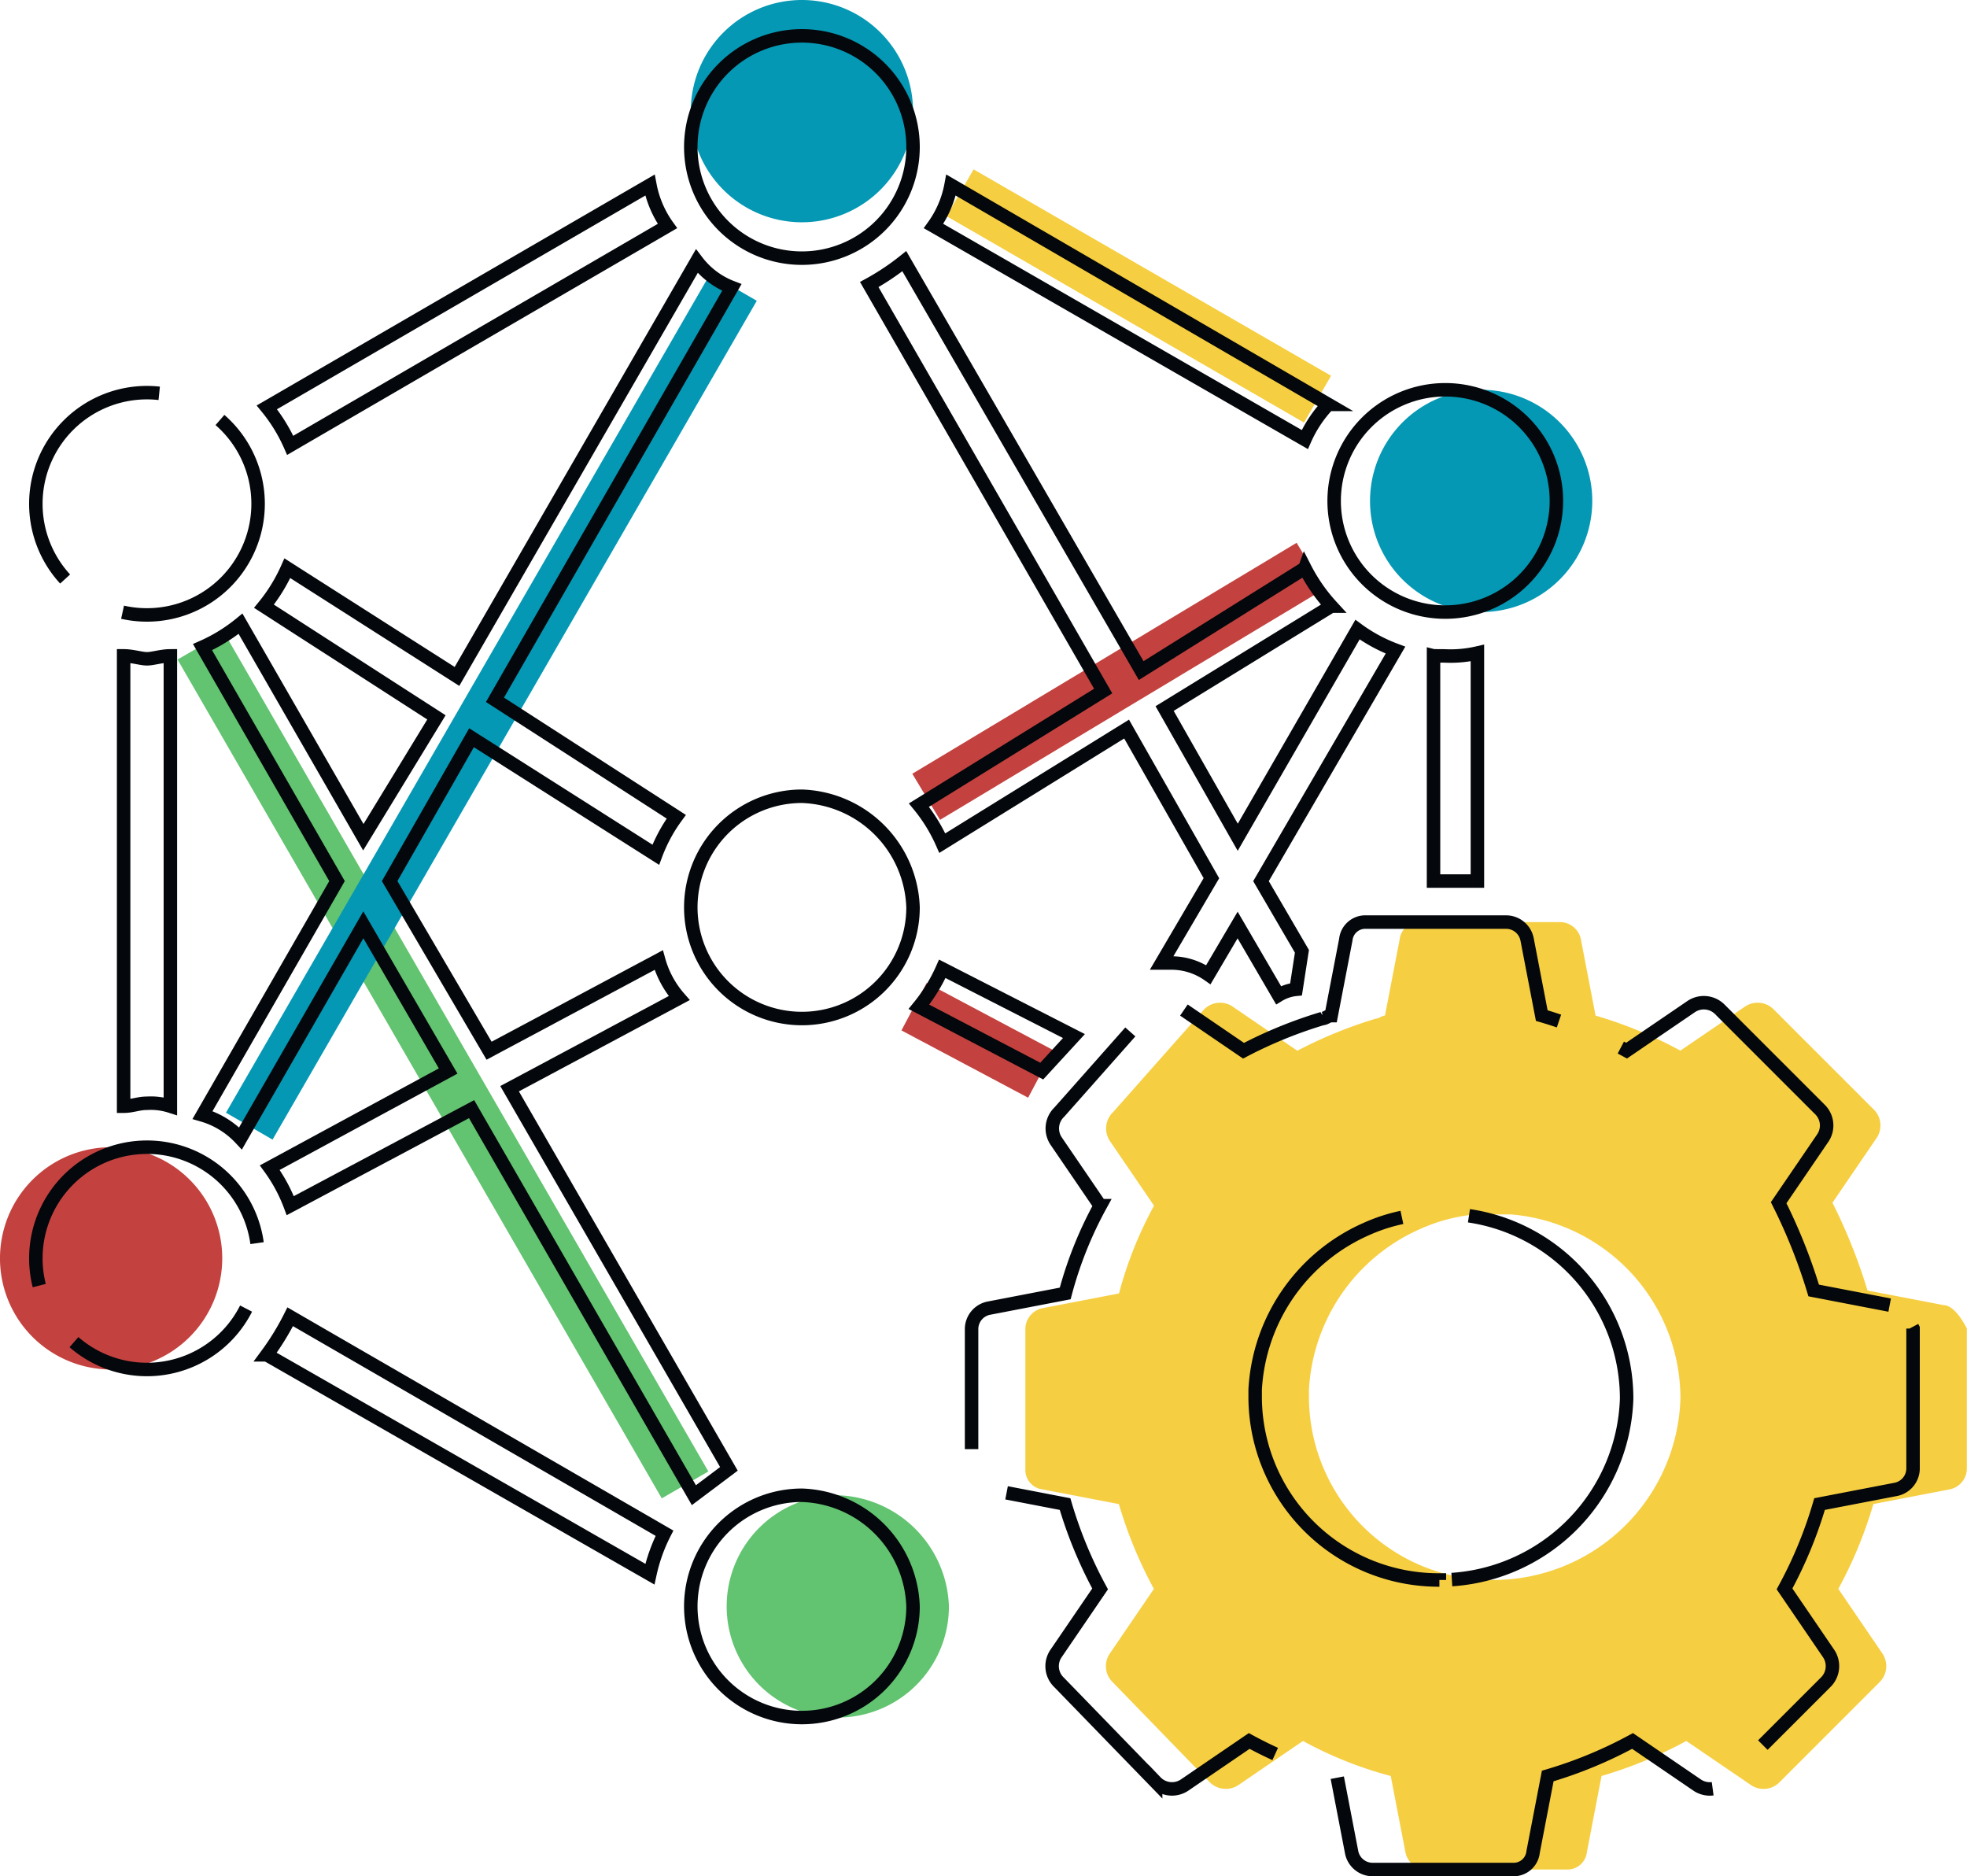<svg xmlns="http://www.w3.org/2000/svg" width="146" height="139.25" viewBox="0 0 146 139.25"><defs><style>.a,.f,.g,.h{fill:none;stroke:#04070b;}.b{fill:#62c370;}.c{fill:#0498b4;}.d{fill:#f6ce41;}.e{fill:#c3423f;}.f{stroke-dasharray:40 5;}.g{stroke-dasharray:20 5;}.h{stroke-dasharray:15 5;}</style></defs><g transform="translate(0.484 -0.574)"><path class="a" d="M43.219,13.343a7.65,7.65,0,0,1-1.3-3.038L13.484,26.8a12.221,12.221,0,0,1,1.735,2.82Z" transform="translate(5.838 4.005)"/><rect class="b" width="3.993" height="71.883" transform="translate(12.694 49.52) rotate(-30)"/><rect class="c" width="3.993" height="71.883" transform="translate(52.23 20.9) rotate(30)"/><rect class="d" width="3.993" height="30.617" transform="translate(69.788 16.614) rotate(-60)"/><rect class="e" width="3.993" height="33.279" transform="translate(69.289 61.42) rotate(-121)"/><rect class="d" width="3.993" height="30.617" transform="translate(69.788 16.614) rotate(-60)"/><rect class="e" width="3.993" height="10.649" transform="matrix(0.469, -0.883, 0.883, 0.469, 66.425, 77.045)"/><path class="a" d="M22.087,57,12.972,41.156a12.22,12.22,0,0,1-2.82,1.735l9.982,17.363L10.152,77.616a6.241,6.241,0,0,1,2.82,1.735L22.087,63.5l6.295,10.85L15.143,81.522a11.821,11.821,0,0,1,1.522,2.82L30.122,77.18l16.5,28.649c.867-.649,1.735-1.3,2.6-1.953L32.943,75.664l12.59-6.726a7.18,7.18,0,0,1-1.522-2.82l-12.59,6.726-7.38-12.59,6.077-10.637L43.793,58.3a11.629,11.629,0,0,1,1.522-2.82L31.858,46.8l17.58-30.6a5.927,5.927,0,0,1-2.6-1.953l-17.8,30.82-12.59-8.03a12.423,12.423,0,0,1-1.735,2.82l12.8,8.248Z" transform="translate(4.397 5.708)"/><path class="a" d="M77.035,37.031l-12.153,7.6L47.3,14.246a17.965,17.965,0,0,1-2.6,1.735L62.062,46.15,48.386,54.616a12.221,12.221,0,0,1,1.735,2.82L63.8,48.971l6.295,11.068L66.4,66.333h.649a4.783,4.783,0,0,1,2.82.867l2.171-3.687,3.038,5.209a3.079,3.079,0,0,1,1.3-.436l.436-2.82-3.038-5.209,9.982-17.145a11.63,11.63,0,0,1-2.82-1.522L72.05,57l-5.428-9.552,12.372-7.6a12.8,12.8,0,0,1-1.958-2.82Z" transform="translate(19.337 5.71)"/><path class="a" d="M73.938,34.759V51.473h3.257V34.547a8.87,8.87,0,0,1-2.389.218c-.213-.006-.649-.006-.867-.006Z" transform="translate(31.981 14.489)"/><path class="a" d="M6.063,34.695V68.117c.649,0,1.086-.218,1.735-.218a4.745,4.745,0,0,1,1.735.218V34.695c-.649,0-1.3.218-1.735.218S6.712,34.695,6.063,34.695Z" transform="translate(2.629 14.553)"/><path class="a" d="M77.331,26.582l-28-16.277a7.571,7.571,0,0,1-1.3,3.038L75.59,29.189a9.1,9.1,0,0,1,1.74-2.607Z" transform="translate(20.776 4.005)"/><path class="a" d="M13.484,71.763,41.915,88.04A12.482,12.482,0,0,1,43,85L15.218,68.937a19.428,19.428,0,0,1-1.735,2.826Z" transform="translate(5.838 29.36)"/><path class="a" d="M58.778,55.9l-9.77-4.991a12.423,12.423,0,0,1-1.735,2.82L56.389,58.5Z" transform="translate(20.45 21.565)"/><path class="d" d="M118.145,76.915l-5.64-1.086a41.05,41.05,0,0,0-2.6-6.513l3.257-4.773a1.664,1.664,0,0,0-.218-2.171l-7.38-7.38a1.677,1.677,0,0,0-2.171-.218L98.617,58.03a31.865,31.865,0,0,0-6.295-2.6l-1.086-5.64a1.589,1.589,0,0,0-1.522-1.3H79.3a1.453,1.453,0,0,0-1.522,1.3l-1.086,5.64c-.218,0-.436.218-.649.218a33.073,33.073,0,0,0-5.858,2.389l-4.773-3.257A1.664,1.664,0,0,0,63.237,55l-6.726,7.593a1.677,1.677,0,0,0-.218,2.171l3.257,4.773a28.993,28.993,0,0,0-2.6,6.513l-5.64,1.086A1.589,1.589,0,0,0,50,78.655V89.074a1.453,1.453,0,0,0,1.3,1.522l5.64,1.086a32.209,32.209,0,0,0,2.6,6.295l-3.257,4.773a1.664,1.664,0,0,0,.218,2.171l7.162,7.38a1.677,1.677,0,0,0,2.171.218l4.773-3.257a28.994,28.994,0,0,0,6.513,2.6l1.086,5.64a1.589,1.589,0,0,0,1.522,1.3H90.157a1.453,1.453,0,0,0,1.522-1.3l1.086-5.64a32.208,32.208,0,0,0,6.295-2.6l4.773,3.257A1.664,1.664,0,0,0,106,112.3l7.38-7.38a1.677,1.677,0,0,0,.218-2.171l-3.257-4.773a31.865,31.865,0,0,0,2.6-6.295l5.64-1.086a1.589,1.589,0,0,0,1.3-1.522V78.655c-.442-.873-1.091-1.74-1.746-1.74Zm-33.422,20.4A13.617,13.617,0,0,1,71.048,83.64V83.2A13.842,13.842,0,0,1,79.3,71.269a12.921,12.921,0,0,1,4.124-1.086h2.607a13.712,13.712,0,0,1,12.59,13.675A13.906,13.906,0,0,1,84.724,97.316Z" transform="translate(25.624 20.516)"/><path class="f" d="M118.145,76.915l-5.64-1.086a41.05,41.05,0,0,0-2.6-6.513l3.257-4.773a1.664,1.664,0,0,0-.218-2.171l-7.38-7.38a1.677,1.677,0,0,0-2.171-.218L98.617,58.03a31.865,31.865,0,0,0-6.295-2.6l-1.086-5.64a1.589,1.589,0,0,0-1.522-1.3H79.3a1.453,1.453,0,0,0-1.522,1.3l-1.086,5.64c-.218,0-.436.218-.649.218a33.073,33.073,0,0,0-5.858,2.389l-4.773-3.257A1.664,1.664,0,0,0,63.237,55l-6.726,7.593a1.677,1.677,0,0,0-.218,2.171l3.257,4.773a28.993,28.993,0,0,0-2.6,6.513l-5.64,1.086A1.589,1.589,0,0,0,50,78.655V89.074a1.453,1.453,0,0,0,1.3,1.522l5.64,1.086a32.209,32.209,0,0,0,2.6,6.295l-3.257,4.773a1.664,1.664,0,0,0,.218,2.171l7.162,7.38a1.677,1.677,0,0,0,2.171.218l4.773-3.257a28.994,28.994,0,0,0,6.513,2.6l1.086,5.64a1.589,1.589,0,0,0,1.522,1.3H90.157a1.453,1.453,0,0,0,1.522-1.3l1.086-5.64a32.208,32.208,0,0,0,6.295-2.6l4.773,3.257A1.664,1.664,0,0,0,106,112.3l7.38-7.38a1.677,1.677,0,0,0,.218-2.171l-3.257-4.773a31.865,31.865,0,0,0,2.6-6.295l5.64-1.086a1.589,1.589,0,0,0,1.3-1.522V78.655c-.442-.873-1.091-1.74-1.746-1.74Zm-33.422,20.4A13.617,13.617,0,0,1,71.048,83.64V83.2A13.842,13.842,0,0,1,79.3,71.269a12.921,12.921,0,0,1,4.124-1.086h2.607a13.712,13.712,0,0,1,12.59,13.675A13.906,13.906,0,0,1,84.724,97.316Z" transform="translate(21.631 20.516)"/><path class="b" d="M43.7,78.184a8.248,8.248,0,1,0,8.248,8.248A8.534,8.534,0,0,0,43.7,78.184Z" transform="translate(18.001 33.359)"/><path class="a" d="M43.7,78.184a8.248,8.248,0,1,0,8.248,8.248A8.534,8.534,0,0,0,43.7,78.184Z" transform="translate(15.338 33.359)"/><path class="c" d="M43.7,19.07a8.248,8.248,0,1,0-8.248-8.248A8.241,8.241,0,0,0,43.7,19.07Z" transform="translate(15.338 -2)"/><path class="a" d="M43.7,19.07a8.248,8.248,0,1,0-8.248-8.248A8.241,8.241,0,0,0,43.7,19.07Z" transform="translate(15.338 0.662)"/><path class="g" d="M9.763,37.554a8.248,8.248,0,1,0-8.248-8.248,8.241,8.241,0,0,0,8.248,8.248Z" transform="translate(0.662 8.656)"/><path class="e" d="M9.763,60.152A8.248,8.248,0,1,0,18.011,68.4a8.241,8.241,0,0,0-8.248-8.248Z" transform="translate(-2 25.561)"/><path class="h" d="M9.763,60.152A8.248,8.248,0,1,0,18.011,68.4a8.241,8.241,0,0,0-8.248-8.248Z" transform="translate(0.662 25.561)"/><path class="a" d="M43.7,41.969a8.248,8.248,0,1,0,8.248,8.248A8.539,8.539,0,0,0,43.7,41.969Z" transform="translate(15.338 17.698)"/><path class="c" d="M77.037,37.406a8.248,8.248,0,1,0-8.248-8.248A8.241,8.241,0,0,0,77.037,37.406Z" transform="translate(32.417 8.592)"/><path class="a" d="M77.037,37.406a8.248,8.248,0,1,0-8.248-8.248A8.241,8.241,0,0,0,77.037,37.406Z" transform="translate(29.754 8.592)"/></g></svg>